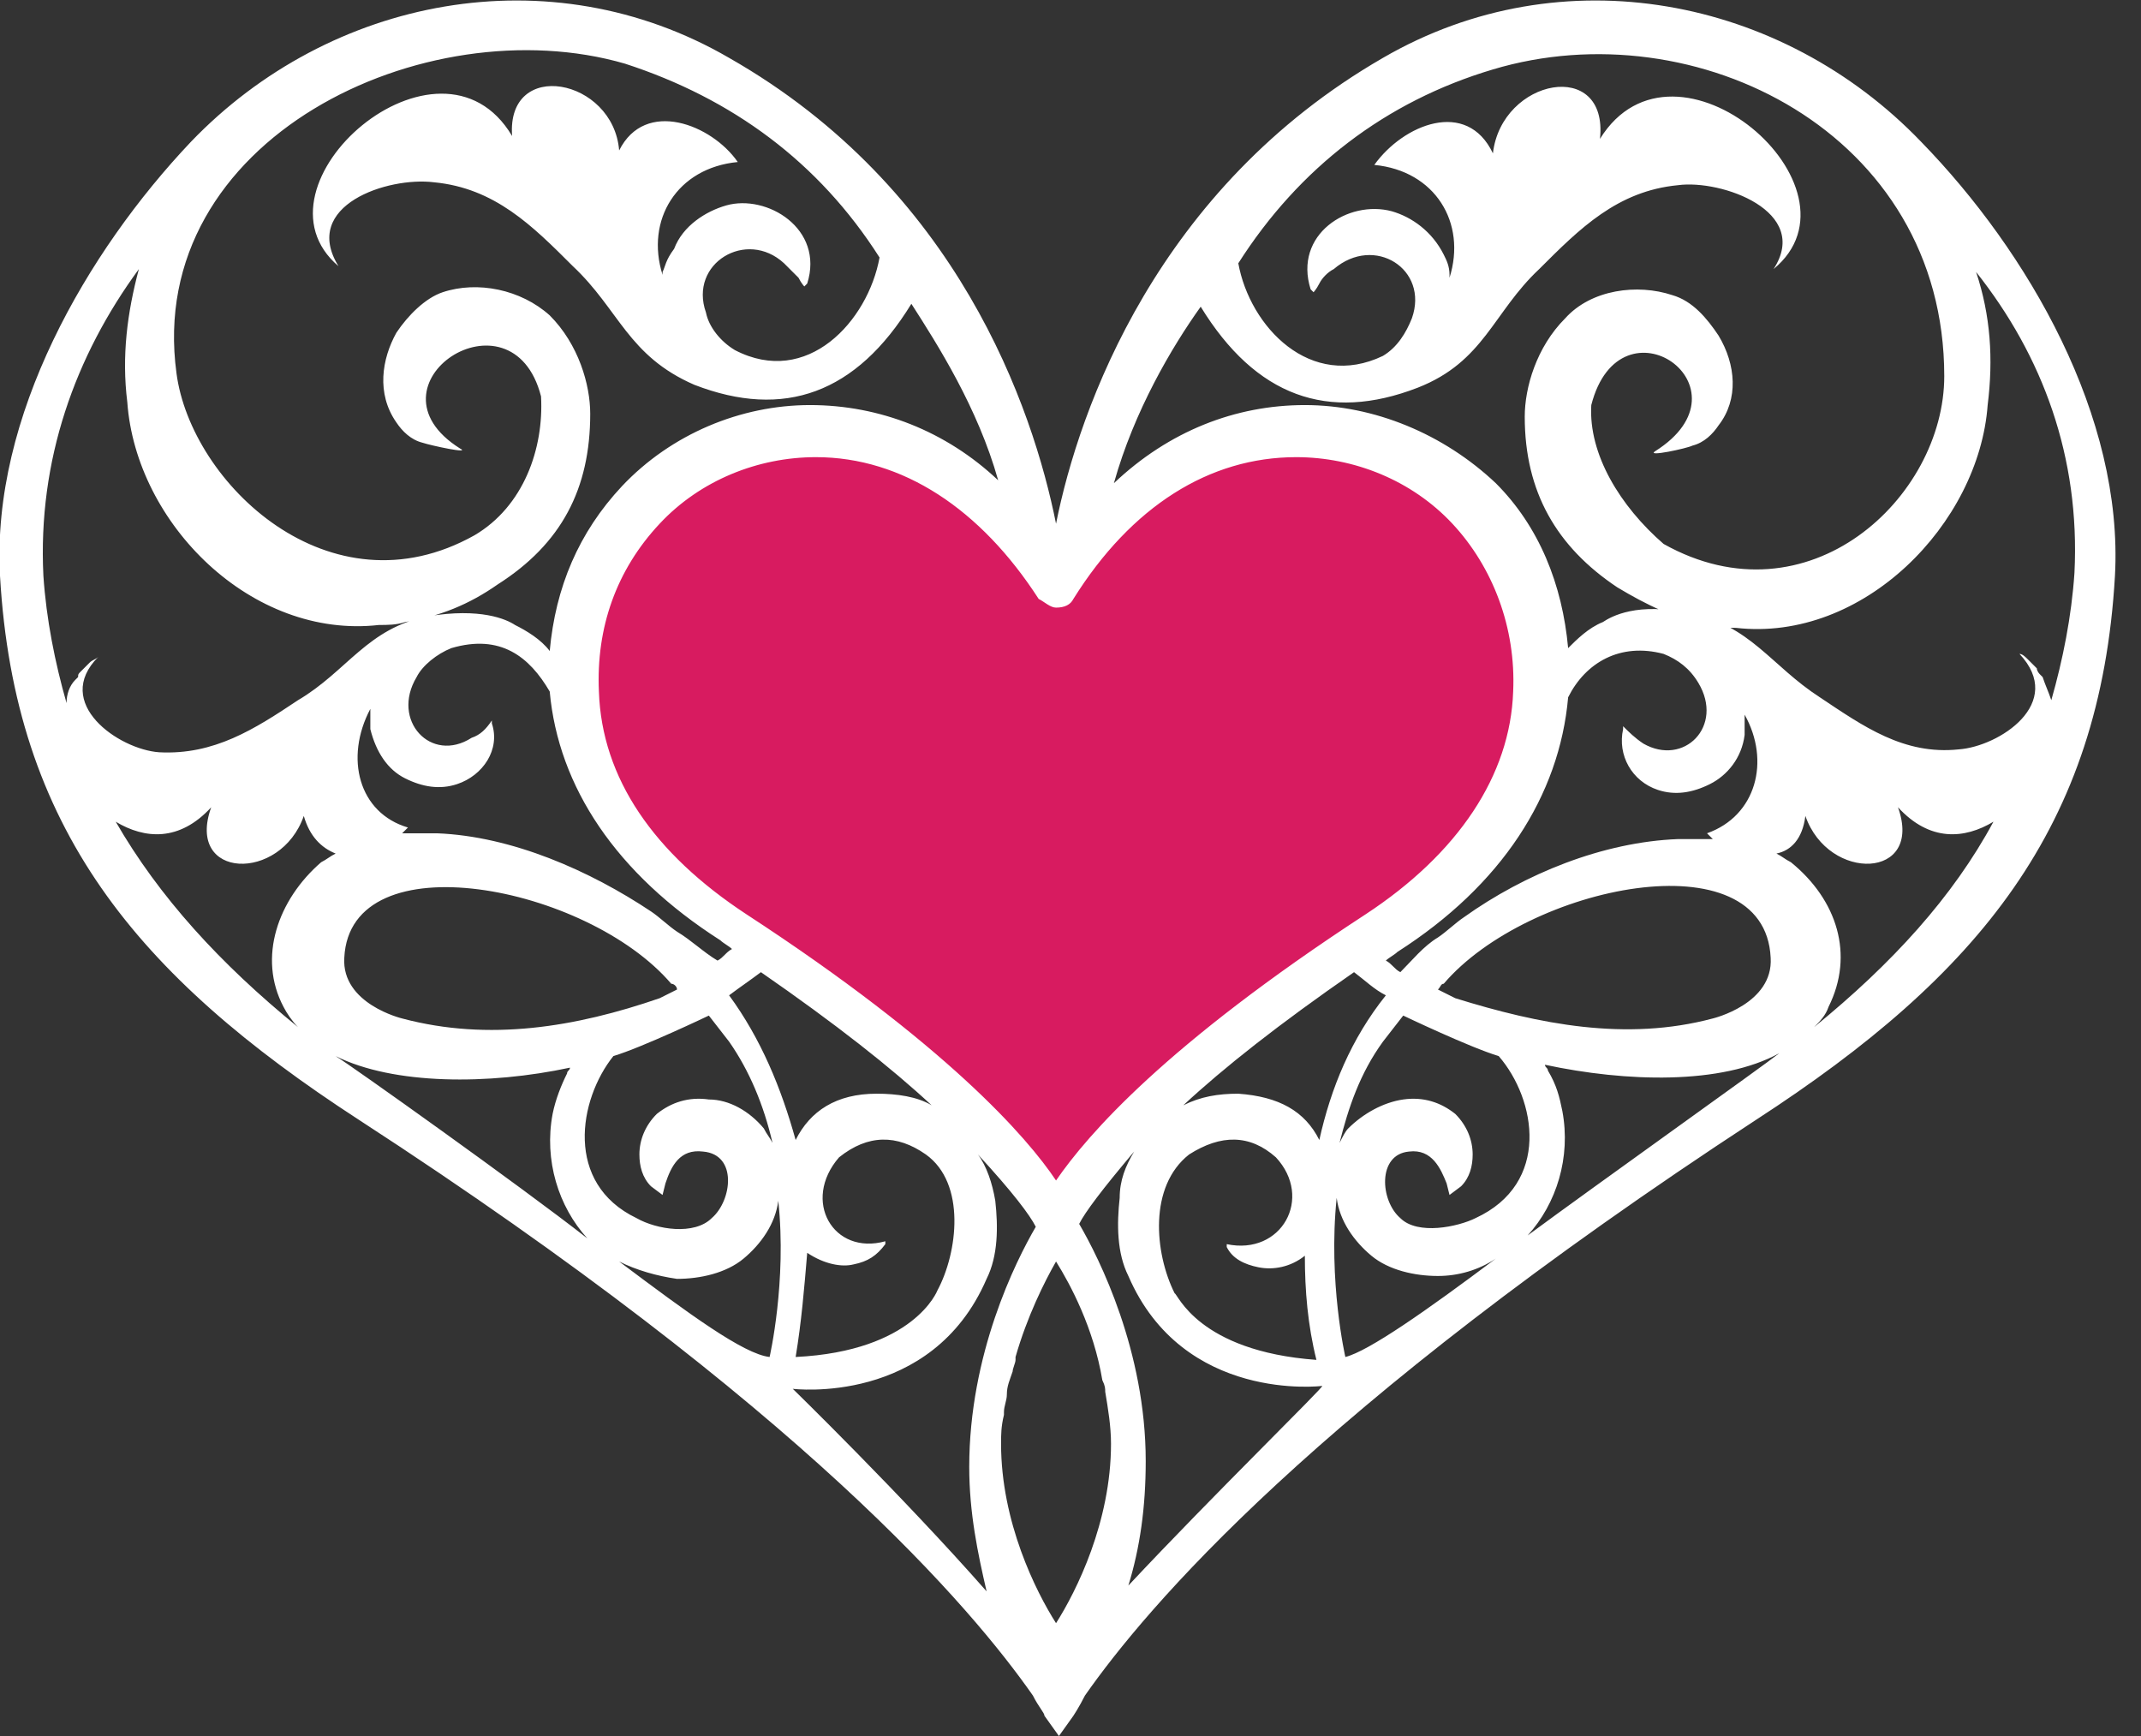 <?xml version="1.0" encoding="utf-8"?>
<!-- Generator: Adobe Illustrator 18.0.0, SVG Export Plug-In . SVG Version: 6.00 Build 0)  -->
<!DOCTYPE svg PUBLIC "-//W3C//DTD SVG 1.1//EN" "http://www.w3.org/Graphics/SVG/1.1/DTD/svg11.dtd">
<svg version="1.1" id="Layer_1" xmlns="http://www.w3.org/2000/svg" xmlns:xlink="http://www.w3.org/1999/xlink" x="0px" y="0px"
	 viewBox="0 0 74 60" enable-background="new 0 0 74 60" xml:space="preserve">
<rect x="0" y="0" width="74" height="60" fill="#333333" stroke="none"/>
<g>
	<path fill="#D81B60" d="M36.6,20C36.6,19.9,36.5,19.9,36.6,20C36.5,19.9,36.5,19.9,36.6,20c-6.2-9.7-17.5-5-17,3.7
		c0.1,1.4,0.5,5.2,5.6,8.5c10,6.5,11.4,10.2,11.4,10.2s0,0,0,0c0,0,0,0,0,0s1.4-3.7,11.4-10.2c5.1-3.3,5.5-7.1,5.6-8.5
		C54,15,42.7,10.2,36.6,20z"/>
	<g>
		<path fill="#FFFFFF" d="M66.4,4.9c-4.8-5-12.4-6.5-18.6-2.9C40,6.5,37.3,14.1,36.5,18.1c-0.8-4-3.4-11.6-11.3-16.1
			C19-1.6,11.4-0.1,6.6,4.9C3,8.7-0.3,14.4,0,19.9c0.5,8.7,4.7,13.8,12.4,18.8c15.4,10,21.2,16.9,23.3,19.9c0.2,0.4,0.4,0.6,0.4,0.7
			l0.5,0.7l0.5-0.7c0,0,0.2-0.3,0.4-0.7c2.1-3,7.9-9.9,23.2-19.9c7.7-5,11.9-10.1,12.4-18.8C73.4,14.4,70.1,8.7,66.4,4.9z
			 M57.5,22.6c0.5,0.2,0.9,0.5,1.2,1c0.9,1.5-0.5,2.9-1.9,2.1c-0.3-0.2-0.5-0.4-0.7-0.6c0,0,0,0,0,0.1c-0.2,0.9,0.3,1.8,1.2,2.1
			c0.6,0.2,1.2,0.1,1.8-0.2c0.6-0.3,1.1-0.9,1.2-1.7c0-0.2,0-0.4,0-0.6c0-0.1,0-0.1,0-0.1c0.9,1.6,0.4,3.5-1.3,4.1
			c0.1,0.1,0.1,0.1,0.2,0.2c-0.4,0-0.8,0-1.2,0c-2.6,0.1-5.3,1.2-7.4,2.7c-0.3,0.2-0.6,0.5-0.9,0.7c-0.5,0.3-0.9,0.8-1.3,1.2
			c-0.2-0.1-0.3-0.3-0.5-0.4c0.1-0.1,0.3-0.2,0.4-0.3c3.6-2.3,5.6-5.4,5.9-8.8C54.8,22.9,56,22.2,57.5,22.6z M61.2,33.1
			c0.1,1.6-2,2.1-2,2.1c-3,0.8-6,0.2-8.9-0.7c-0.2-0.1-0.4-0.2-0.6-0.3c0.1-0.1,0.1-0.2,0.2-0.2C52.8,30.6,61,28.9,61.2,33.1z
			 M29,40c1-0.8,2-0.8,3-0.1c1.4,1,1.1,3.4,0.4,4.7c0,0-0.8,2.1-4.9,2.3c0.2-1.2,0.3-2.4,0.4-3.6c0,0,0,0,0,0
			c0.6,0.4,1.2,0.5,1.6,0.4c0.5-0.1,0.8-0.3,1.1-0.7c0-0.1,0-0.1,0-0.1C28.8,43.4,27.7,41.5,29,40z M30.3,37.8
			c-1.4,0-2.3,0.6-2.8,1.6c-0.5-1.8-1.2-3.5-2.3-5c0.4-0.3,0.7-0.5,1.1-0.8c2.6,1.8,4.5,3.3,5.9,4.6C31.7,37.9,31,37.8,30.3,37.8z
			 M23.4,32.2c-0.3-0.2-0.6-0.5-0.9-0.7c-2.1-1.4-4.8-2.6-7.4-2.7c-0.4,0-0.8,0-1.2,0c0.1-0.1,0.1-0.1,0.2-0.2
			c-1.7-0.5-2.2-2.4-1.3-4.1c0,0,0,0.1,0,0.1c0,0.2,0,0.4,0,0.6c0.2,0.8,0.6,1.4,1.2,1.7c0.6,0.3,1.2,0.4,1.8,0.2
			c0.9-0.3,1.5-1.2,1.2-2.1c0,0,0-0.1,0-0.1c-0.2,0.3-0.4,0.5-0.7,0.6c-1.4,0.9-2.8-0.6-1.9-2.1c0.2-0.4,0.7-0.8,1.2-1
			c1.7-0.5,2.7,0.3,3.4,1.5c0.3,3.3,2.3,6.3,5.9,8.6c0.1,0.1,0.3,0.2,0.4,0.3c-0.2,0.1-0.3,0.3-0.5,0.4
			C24.3,32.9,23.9,32.5,23.4,32.2z M23.4,34.2c-0.2,0.1-0.4,0.2-0.6,0.3c-2.9,1-5.9,1.5-8.9,0.7c0,0-2.1-0.5-2-2.1
			c0.2-4.1,8.4-2.5,11.3,0.9C23.3,34,23.4,34.1,23.4,34.2z M38.2,48.1c0.1,0.6,0.2,1.2,0.2,1.8c0,2.7-1.2,5.1-1.9,6.2
			c-0.7-1.1-1.9-3.5-1.9-6.2c0-0.3,0-0.6,0.1-1c0,0,0-0.1,0-0.1c0-0.2,0.1-0.4,0.1-0.6c0-0.3,0.1-0.5,0.2-0.8c0-0.1,0.1-0.3,0.1-0.4
			c0,0,0,0,0-0.1c0.4-1.4,1-2.6,1.4-3.3c0.5,0.8,1.3,2.3,1.6,4.1C38.2,47.9,38.2,48,38.2,48.1z M36.5,21C36.5,21,36.5,21,36.5,21
			c0.3,0,0.5-0.1,0.6-0.3c2-3.2,4.7-4.9,7.7-4.9c2,0,4,0.8,5.4,2.3c1.4,1.5,2.2,3.6,2.1,5.8c-0.1,2.9-1.9,5.6-5.1,7.7
			c-6.9,4.5-9.6,7.6-10.7,9.2c-1-1.5-3.8-4.7-10.7-9.2c-3.2-2.1-5-4.7-5.1-7.7c-0.1-2.2,0.6-4.2,2.1-5.8c1.4-1.5,3.4-2.3,5.4-2.3
			c3,0,5.7,1.8,7.7,4.9C36.1,20.8,36.3,21,36.5,21z M41.1,39.9c1.1-0.7,2.1-0.7,3,0.1c1.3,1.4,0.2,3.4-1.7,3c0,0,0,0,0,0.1
			c0.2,0.4,0.6,0.6,1.1,0.7c0.5,0.1,1.1,0,1.6-0.4c0,0,0,0,0,0c0,1.2,0.1,2.4,0.4,3.6c-4.1-0.3-4.8-2.3-4.9-2.3
			C39.9,43.3,39.7,41,41.1,39.9z M42.8,37.8c-0.7,0-1.3,0.1-1.9,0.4c1.4-1.3,3.3-2.8,5.9-4.6c0.4,0.3,0.7,0.6,1.1,0.8
			c-1.2,1.5-1.9,3.2-2.3,5C45.1,38.4,44.2,37.9,42.8,37.8z M3.4,22.7c-0.1,0.1-0.2,0.1-0.3,0.2C3,23,2.9,23.1,2.8,23.2
			c-0.1,0.1-0.1,0.1-0.1,0.2c0,0,0,0,0,0c-0.1,0.1-0.1,0.1-0.1,0.1c-0.2,0.2-0.3,0.5-0.3,0.8c-0.4-1.4-0.7-2.9-0.8-4.4
			c-0.2-4,1.1-7.6,3.3-10.6c-0.4,1.5-0.6,3-0.4,4.6c0.3,4.2,4.3,8.2,8.7,7.7c0.3,0,0.6,0,0.9-0.1c1.2-0.2,2.2-0.6,3.2-1.3
			c2.2-1.4,3.2-3.3,3.2-5.9c0-1-0.4-2.4-1.4-3.4c-1-0.9-2.5-1.2-3.7-0.8c-0.6,0.2-1.2,0.8-1.6,1.4c-0.5,0.9-0.7,2.1,0,3.1
			c0.2,0.3,0.5,0.6,0.9,0.7c0.3,0.1,1.7,0.4,1.3,0.2c-3.5-2.2,1.8-5.7,2.8-1.8c0.1,1.8-0.6,3.8-2.3,4.8c-5,2.8-9.8-1.8-10.3-5.6
			C5,4.8,14.7,0.2,21.6,2.2c3.7,1.2,6.7,3.4,8.8,6.7c-0.4,2.2-2.5,4.5-5,3.2c-0.5-0.3-0.9-0.8-1-1.3c-0.6-1.7,1.4-2.9,2.7-1.7
			c0.2,0.2,0.4,0.4,0.5,0.5c0.1,0.2,0.2,0.3,0.2,0.3s0,0,0.1-0.1c0.6-1.9-1.4-3.1-2.8-2.7c-0.7,0.2-1.5,0.7-1.8,1.5
			C23,9,23,9.2,22.9,9.4c0,0.1,0,0.1,0,0.1c-0.6-1.9,0.5-3.7,2.6-3.9c-0.9-1.3-3.2-2.2-4.1-0.4c-0.2-2.5-3.9-3.2-3.7-0.5
			c-2.5-4.2-9.3,1.7-6,4.5c-1.3-2.1,1.7-3.1,3.3-2.9c2.1,0.2,3.4,1.5,4.8,2.9c1.6,1.5,1.9,3.1,4.2,4.1c3.1,1.2,5.6,0.3,7.5-2.8
			c0.9,1.4,2.3,3.6,3,6.1C32.7,14.9,30.4,14,28,14c-2.4,0-4.8,1-6.5,2.8c-1.5,1.6-2.3,3.5-2.5,5.7c-0.3-0.4-0.8-0.7-1.2-0.9
			c-0.3-0.2-1.2-0.6-3-0.3c-2.1,0.4-2.8,1.9-4.5,2.9c-1.5,1-2.9,1.9-4.8,1.8C4.1,25.9,1.8,24.3,3.4,22.7z M11.6,29.5
			c-0.2,0.1-0.3,0.2-0.5,0.3c-1.5,1.3-2.2,3.3-1.3,5c0.1,0.2,0.3,0.5,0.5,0.7c-2.7-2.2-4.8-4.5-6.3-7.1c1,0.6,2.2,0.7,3.3-0.5
			c-0.9,2.5,2.4,2.6,3.2,0.3C10.7,28.9,11.1,29.3,11.6,29.5L11.6,29.5z M11.6,36.5c2,1,5.3,1,8.1,0.4c0,0.1-0.1,0.1-0.1,0.2
			c-0.2,0.4-0.4,0.9-0.5,1.4c-0.3,1.6,0.2,3.2,1.2,4.3C18,41,12.1,36.8,11.6,36.5z M21.2,36.5c1-0.3,3.3-1.4,3.3-1.4l0.7,0.9
			c0.7,1,1.2,2.2,1.5,3.5c-0.1-0.2-0.2-0.3-0.3-0.5c-0.5-0.6-1.2-1-1.9-1c-0.7-0.1-1.3,0.1-1.8,0.5c-0.4,0.4-0.6,0.9-0.6,1.4
			c0,0.4,0.1,0.8,0.4,1.1l0.4,0.3l0.1-0.4c0.2-0.6,0.5-1.2,1.3-1.1c1.2,0.1,1,1.7,0.3,2.3c-0.6,0.6-1.9,0.4-2.6,0
			C19.5,40.9,20,38,21.2,36.5z M26.6,46.9c-0.9-0.1-2.8-1.5-5.2-3.3c0.6,0.3,1.3,0.5,2,0.6c0.8,0,1.7-0.2,2.3-0.7
			c0.6-0.5,1.1-1.2,1.2-2C27.2,44.3,26.6,46.9,26.6,46.9z M27.4,48c0,0,4.8,0.6,6.7-3.8c0.4-0.8,0.4-1.8,0.3-2.7
			c-0.1-0.6-0.3-1.2-0.6-1.6c1.2,1.3,1.8,2.1,2,2.5c-0.7,1.2-2.3,4.4-2.3,8.3c0,1.6,0.3,3,0.6,4.3C31.2,51.7,27.3,47.9,27.4,48z
			 M39,54.8c0.4-1.3,0.6-2.7,0.6-4.3c0-3.8-1.6-7-2.3-8.2c0.2-0.4,0.8-1.2,1.9-2.5c-0.3,0.5-0.5,1-0.5,1.6c-0.1,0.9-0.1,1.9,0.3,2.7
			c1.9,4.4,6.7,3.8,6.7,3.8C45.8,47.9,41.9,51.7,39,54.8z M46.5,46.9c0,0-0.6-2.6-0.3-5.5c0.1,0.8,0.6,1.5,1.2,2
			c0.6,0.5,1.5,0.7,2.3,0.7c0.7,0,1.4-0.2,2-0.6C49.3,45.3,47.3,46.7,46.5,46.9z M51,42.1c-0.6,0.3-2,0.6-2.6,0
			c-0.7-0.6-0.8-2.2,0.3-2.3c0.8-0.1,1.1,0.6,1.3,1.1l0.1,0.4l0.4-0.3c0.3-0.3,0.4-0.7,0.4-1.1c0-0.5-0.2-1-0.6-1.4
			c-0.5-0.4-1.1-0.6-1.8-0.5c-0.7,0.1-1.4,0.5-1.9,1c-0.1,0.1-0.2,0.3-0.3,0.5c0.3-1.2,0.7-2.4,1.5-3.5l0.7-0.9c0,0,2.3,1.1,3.3,1.4
			C53.1,38,53.6,40.9,51,42.1z M52.8,42.7c1-1.1,1.5-2.7,1.2-4.3c-0.1-0.5-0.2-0.9-0.5-1.4c0-0.1-0.1-0.1-0.1-0.2
			c2.8,0.6,6.1,0.7,8.1-0.4C61,36.8,55.1,41,52.8,42.7z M62.7,35.5c0.2-0.2,0.4-0.4,0.5-0.7c0.9-1.8,0.3-3.7-1.3-5
			c-0.2-0.1-0.3-0.2-0.5-0.3l0,0c0.5-0.1,0.9-0.5,1-1.3c0.8,2.3,4.1,2.2,3.2-0.3c1.1,1.2,2.3,1.1,3.3,0.5
			C67.5,31,65.4,33.3,62.7,35.5z M71.7,19.8c-0.1,1.5-0.4,3-0.8,4.4c-0.1-0.3-0.2-0.5-0.3-0.8c0,0,0,0-0.1-0.1c0,0,0,0,0,0
			c0,0-0.1-0.1-0.1-0.2c-0.1-0.1-0.2-0.2-0.3-0.3c-0.1-0.1-0.2-0.2-0.3-0.2c1.6,1.7-0.7,3.2-2.1,3.3c-1.9,0.2-3.3-0.8-4.8-1.8
			c-1.7-1.1-2.4-2.5-4.5-2.9c-1.8-0.4-2.7,0.1-3,0.3c-0.5,0.2-0.9,0.6-1.2,0.9c-0.2-2.2-1-4.2-2.5-5.7C49.9,15,47.5,14,45.1,14
			c-2.4,0-4.7,0.9-6.6,2.7c0.7-2.5,2-4.7,3-6.1c1.9,3.1,4.4,4,7.5,2.8c2.3-0.9,2.6-2.6,4.2-4.1c1.4-1.4,2.7-2.7,4.8-2.9
			c1.5-0.2,4.6,0.9,3.3,2.9c3.4-2.8-3.4-8.7-6-4.5c0.3-2.8-3.4-2.1-3.7,0.5c-0.9-1.9-3.1-1-4.1,0.4c2.1,0.2,3.2,2,2.6,3.9
			c0,0,0-0.1,0-0.1C50.1,9.2,50,9,49.9,8.8c-0.4-0.8-1.1-1.3-1.8-1.5c-1.5-0.4-3.4,0.8-2.8,2.7c0,0,0.1,0.1,0.1,0.1s0.1-0.1,0.2-0.3
			c0.1-0.2,0.3-0.4,0.5-0.5c1.4-1.2,3.3,0,2.7,1.7c-0.2,0.5-0.5,1-1,1.3c-2.5,1.2-4.6-1-5-3.2c2.1-3.3,5.1-5.6,8.8-6.7
			c7-2.1,15.6,2.2,15.6,10.6c0,4.2-4.7,8.6-9.7,5.8C56,17.5,54.9,15.7,55,14c1-3.9,5.7-0.6,2.2,1.6c-0.3,0.2,1.1-0.1,1.3-0.2
			c0.4-0.1,0.7-0.4,0.9-0.7c0.7-0.9,0.6-2.1,0-3.1c-0.4-0.6-0.9-1.2-1.6-1.4c-1.2-0.4-2.8-0.2-3.7,0.8c-1,1-1.4,2.4-1.4,3.4
			c0,2.6,1.1,4.5,3.2,5.9c1,0.6,2,1.1,3.2,1.3c0.3,0.1,0.6,0.1,0.9,0.1c4.4,0.5,8.4-3.6,8.7-7.7c0.2-1.6,0.1-3.1-0.4-4.6
			C70.6,12.3,71.9,15.8,71.7,19.8z"/>
	</g>
</g>
</svg>
